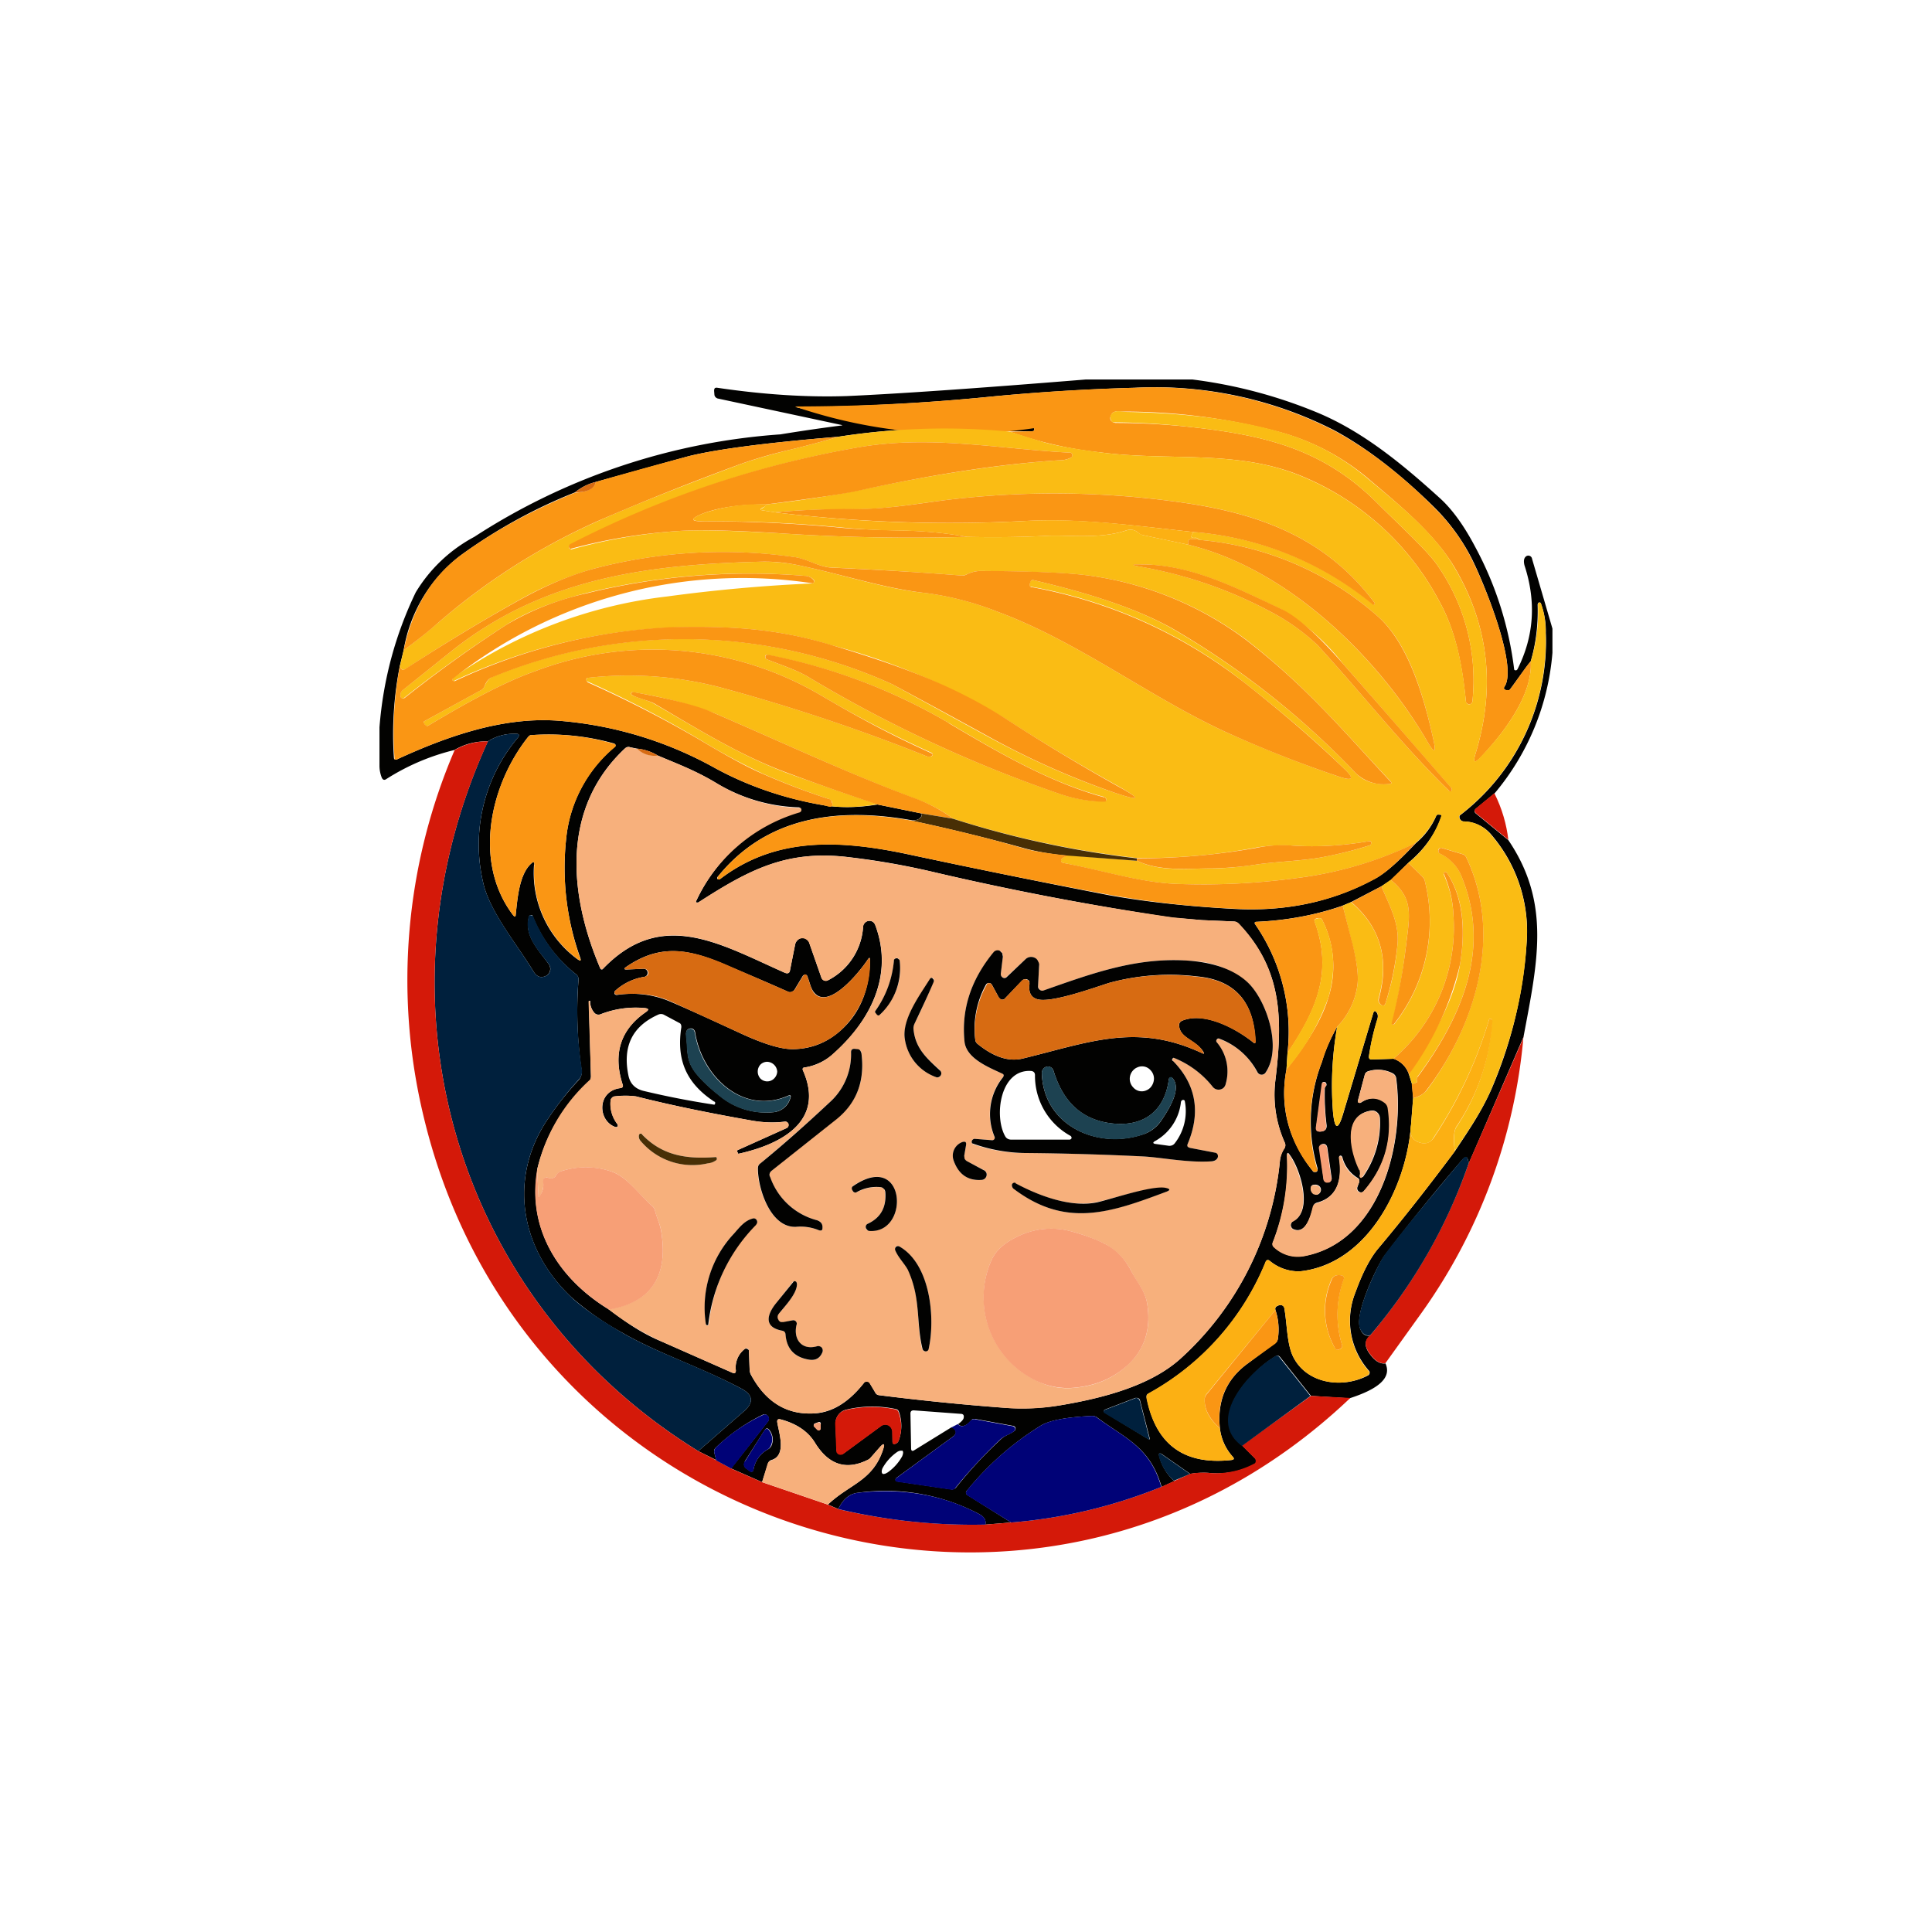 <svg xmlns="http://www.w3.org/2000/svg" width="24" height="24" fill="none" viewBox="0 0 24 24"><path fill="#020201" d="M13.491 4.714h1.32a6 6 0 0 1 1.543.407c.574.236 1.071.648 1.538 1.072q.226.207.433.6c.256.473.42.991.485 1.526a.025.025 0 0 0 .035.002l.007-.01c.206-.412.232-.84.086-1.287q-.019-.075.013-.107a.047.047 0 0 1 .081.026l.253.866v.3a3.1 3.1 0 0 1-.72 1.748l-.231.189q-.033.033 0 .06l.403.33c.531.784.364 1.508.188 2.447l-.681 1.573a.14.14 0 0 0-.022-.077q-.019-.012-.051.021-.504.585-.973 1.2c-.086.116-.381.724-.3.909q.039.101.129.081-.116.085-.013.227.095.134.197.12c.077.172-.073.313-.446.433l-.48-.03-.385-.484q-.027-.027-.052-.009c-.343.206-.857.789-.411 1.114l.154.155a.05.05 0 0 1 .013.043.05.05 0 0 1-.026.034 1 1 0 0 1-.57.103 1 1 0 0 0-.223.013l-.351-.245q-.046-.027-.034.022a.62.62 0 0 0 .188.313l-.158.072c-.146-.5-.45-.6-.798-.86a.1.1 0 0 0-.06-.022q-.476.021-.642.12c-.355.22-.67.498-.93.823a.04.04 0 0 0 .021.042l.54.339-.321.026q.018-.078-.073-.129a2.5 2.5 0 0 0-1.513-.266q-.155.02-.24.202l-.129-.056c.27-.257.557-.291.686-.686.021-.073.009-.085-.043-.025l-.12.137-.017.013q-.411.212-.669-.21c-.085-.137-.227-.236-.428-.288q-.045-.008-.039.035c.022.137.12.415-.073.471a.06.06 0 0 0-.042.047l-.073.227-.386-.17.459-.584a.056.056 0 0 0-.005-.071.1.1 0 0 0-.021-.014H9.48a2.3 2.3 0 0 0-.592.415.06.06 0 0 0-.013.065l.022.085-.223-.111.566-.493c.128-.111.115-.206-.03-.283-.489-.261-1.055-.446-1.479-.694a3.5 3.5 0 0 1-.634-.442c-.635-.6-.789-1.482-.287-2.22q.171-.256.381-.48a.15.15 0 0 0 .034-.12 5 5 0 0 1-.038-1.127.08.08 0 0 0-.026-.06 1.75 1.75 0 0 1-.549-.737.03.03 0 0 0-.037.009l-.005.013c-.06.24.124.41.248.587a.1.1 0 0 1-.03.141q-.1.052-.163-.056c-.205-.334-.505-.694-.608-1.041a2.06 2.06 0 0 1 .42-1.864c.017-.026.013-.043-.022-.043a.6.6 0 0 0-.355.094.77.77 0 0 0-.416.107q-.451.11-.844.36-.035.026-.056-.013a.4.4 0 0 1-.03-.15v-.48c.047-.6.201-1.157.45-1.675.176-.292.428-.53.728-.69a8 8 0 0 1 3.802-1.273q.384-.063.771-.112l-.008-.004-1.543-.33q-.032-.012-.039-.043l-.004-.051c0-.03.009-.043.039-.039.582.086 1.122.12 1.611.103.6-.026 1.594-.094 2.97-.206m-.943.643a8.8 8.8 0 0 0-2.138.069c-.935.077-1.56.163-1.882.248l-1.127.313a.64.64 0 0 0-.257.129c-.505.2-.983.464-1.423.784a1.86 1.86 0 0 0-.707 1.179l-.047.192c-.075.378-.1.765-.073 1.15l.008.012a.03.03 0 0 0 .03 0c.622-.287 1.32-.531 2.002-.48a4.75 4.75 0 0 1 1.946.587q.61.334 1.35.463c.214.034.432.03.672-.009l.549.112c0 .051-.039.085-.116.085-.947-.17-1.821-.042-2.421.703l-.004.006a.02.02 0 0 0 .004.02l.013.004h.013c.69-.531 1.482-.492 2.314-.317q1.267.27 2.528.515c.429.077.952.137 1.569.17q.944.047 1.714-.368c.137-.068.309-.223.523-.45a.9.9 0 0 0 .253-.338.03.03 0 0 1 .008-.012l.013-.005.043.004a.02.02 0 0 1 0 .021q-.11.323-.411.575l-.214.214-.12.077-.378.197-.102.043c-.343.12-.703.184-1.072.201-.021 0-.03.013-.013.035.32.465.462 1.03.399 1.59l-.013.21q-.13.681.326 1.26a.02.02 0 0 0 .021.013h.022a.03.03 0 0 0 .017-.022v-.026a2.04 2.04 0 0 1 .055-1.32c.043-.154.112-.3.189-.437a4.2 4.2 0 0 0-.051 1.072q.033.315.124.013l.373-1.248c.013-.038.025-.042.047-.008q.021.03.004.086a3 3 0 0 0-.103.454q-.002.039.035.039l.27-.01a.3.3 0 0 1 .192.194l.039.124.013.172-.026.334c-.056.771-.54 1.727-1.38 1.817a.56.56 0 0 1-.373-.129c-.025-.021-.043-.012-.055.018a3.27 3.27 0 0 1-1.449 1.628.06.06 0 0 0-.026.021.06.06 0 0 0 0 .035q.169.867 1.05.771.054-.005.017-.043a.64.64 0 0 1-.158-.351q-.052-.516.347-.806l.36-.27a.1.1 0 0 0 .013-.034.76.76 0 0 0-.03-.36c-.009-.03.008-.047.051-.06a.048.048 0 0 1 .043.009q.015.012.017.034c.035.193.03.445.112.604.171.334.617.39.925.227a.04.04 0 0 0 .022-.044.04.04 0 0 0-.009-.016.94.94 0 0 1-.167-.973q.13-.36.279-.54c.338-.402.655-.81.955-1.212.172-.258.335-.498.455-.772a5.5 5.5 0 0 0 .437-1.813 1.84 1.84 0 0 0-.429-1.337.46.46 0 0 0-.355-.176.056.056 0 0 1-.047-.073 2.72 2.72 0 0 0 1.07-2.27 1 1 0 0 0-.06-.36.02.02 0 0 0-.008-.014.02.02 0 0 0-.03.009l-.004.013q.012.372-.086.707c-.047.051-.248.343-.265.356a.06.06 0 0 1-.043 0q-.038-.013-.017-.043c.171-.258-.275-1.333-.412-1.599a2.5 2.5 0 0 0-.476-.643c-.42-.411-.831-.728-1.23-.943a4.9 4.9 0 0 0-2.477-.527q-.88.025-1.753.107-1.226.124-2.46.133c.583.137.99.15 1.706.142q.635-.006 1.256.12a.03.03 0 0 1 0 .03l-.017.008h-.283zM6.634 10.74a1.33 1.33 0 0 0 .544 1.179c.034.021.043.017.03-.022a3.3 3.3 0 0 1-.176-1.466 1.7 1.7 0 0 1 .613-1.16.03.03 0 0 0-.004-.027l-.013-.008a3 3 0 0 0-1.041-.103.1.1 0 0 0-.026.021c-.476.6-.686 1.556-.189 2.212q.034.044.035-.009c.021-.193.043-.501.197-.634q.033-.034.034.017zm.043 3.793c-.133.741.274 1.359.883 1.731.214.159.411.3.664.403l.874.386c.03.013.043 0 .043-.03a.29.29 0 0 1 .111-.266.03.03 0 0 1 .023-.003.03.03 0 0 1 .02.012c.009 0 .009.008.009.017l.008.227q.001.045.022.077c.176.322.428.48.746.472.24 0 .454-.129.651-.378a.04.04 0 0 1 .036-.02.04.04 0 0 1 .037.02l.068.116c.009.022.026.03.043.034q.771.097 1.535.155c.257.021.501.008.728-.03.536-.09 1.114-.244 1.483-.575a3.81 3.81 0 0 0 1.239-2.464.35.35 0 0 1 .055-.154q.021-.03.005-.069a1.46 1.46 0 0 1-.12-.745c.094-.763.102-1.393-.45-1.972a.1.1 0 0 0-.06-.03l-.399-.017-.364-.03a37 37 0 0 1-3-.574 9 9 0 0 0-1.007-.176c-.776-.098-1.243.146-1.886.561h-.022a.017.017 0 0 1 0-.025 2.06 2.06 0 0 1 1.295-1.11.034.034 0 0 0-.022-.047 2.1 2.1 0 0 1-1.024-.3c-.257-.155-.476-.236-.729-.343a.6.6 0 0 0-.257-.086l-.085-.017a.06.06 0 0 0-.065.013c-.793.741-.703 1.808-.308 2.734a.02.02 0 0 0 .013.013h.012l.009-.009c.729-.758 1.457-.304 2.263.052q.053.018.06-.034l.064-.322a.1.1 0 0 1 .03-.051.086.086 0 0 1 .146.038l.15.429a.06.06 0 0 0 .034.034.06.06 0 0 0 .043 0 .8.8 0 0 0 .441-.668q.001-.028.022-.048a.076.076 0 0 1 .106-.006q.015.014.022.032c.236.63-.068 1.2-.527 1.607a.7.7 0 0 1-.347.163c-.026 0-.034.017-.021.043.27.617-.257.908-.797 1.028q-.013.002-.013-.008l-.009-.017c0-.013 0-.017.013-.022l.6-.27a.043.043 0 0 0 .021-.052.04.04 0 0 0-.012-.02.04.04 0 0 0-.026-.01q-.195.027-.416-.012c-.484-.086-.96-.18-1.436-.3a1 1 0 0 0-.27 0 .05.05 0 0 0-.03.017.06.06 0 0 0-.017.034.42.42 0 0 0 .086.296.03.03 0 0 1 0 .026L7.662 14h-.017c-.223-.077-.231-.45.065-.484.025-.004.034-.021.025-.043-.124-.385-.025-.685.287-.9.043-.03.039-.043-.012-.051a1.2 1.2 0 0 0-.549.077.07.07 0 0 1-.077-.017.21.21 0 0 1-.052-.15h-.017v.008l.026.93a.1.1 0 0 1-.03.073c-.317.291-.54.67-.639 1.089zm1.337-2.4a.7.7 0 0 0-.373.176.03.03 0 0 0-.009.017v.017a.03.03 0 0 0 .013.013.03.03 0 0 0 .017.004c.228-.036.462-.006.673.086.3.128.592.265.892.403q.399.182.613.184.36 0 .63-.257.326-.31.338-.844.002-.06-.03-.01c-.094.142-.48.63-.664.408-.047-.056-.056-.137-.09-.214l-.009-.005-.013-.003-.012.003-.013.005-.103.171a.07.07 0 0 1-.039.034.06.06 0 0 1-.043 0c-.265-.12-.531-.23-.792-.342-.468-.202-.815-.245-1.218.03q-.057.039.013.034l.206-.009a.051.051 0 0 1 .009.099zm.857 1.551c-.343-.227-.471-.514-.407-.925 0-.022-.004-.043-.026-.052l-.193-.103a.08.08 0 0 0-.068 0c-.326.146-.446.399-.369.763.022.099.086.159.184.184q.438.105.883.172l.009-.013v-.017l-.009-.009zm-.347-.827c.026.202-.009.309.124.476.052.069.146.163.283.27a.9.9 0 0 0 .664.214.24.24 0 0 0 .223-.175c.013-.035 0-.043-.03-.03-.557.244-1.067-.24-1.153-.79a.06.06 0 0 0-.03-.042.06.06 0 0 0-.055.004q-.032.02-.026.073m1.131.455a.13.13 0 0 0-.124-.122.12.12 0 0 0-.086.036.13.13 0 0 0 0 .171.12.12 0 0 0 .172 0 .13.13 0 0 0 .038-.085m7.02 1.062-.008-.013-.008-.005-.009-.001-.008.003-.005.008v.017c.043.309-.047.497-.279.557a.06.06 0 0 0-.043.047c-.03.112-.094.356-.253.279a.056.056 0 0 1 0-.095c.258-.128.086-.66-.038-.822-.026-.039-.034-.035-.034.008a2.6 2.6 0 0 1-.176 1.072.05.05 0 0 0 .013.06.43.43 0 0 0 .385.111c.93-.18 1.243-1.384 1.132-2.207a.08.08 0 0 0-.043-.06.4.4 0 0 0-.304-.026.06.06 0 0 0-.043.043l-.086.322v.012a.03.03 0 0 0 .026.018l.013-.005c.098-.068.197-.073.295-.004a.1.1 0 0 1 .043.064c.056.399-.043.742-.3 1.037a.05.05 0 0 1-.03.018.05.05 0 0 1-.034-.01.05.05 0 0 1-.017-.06l.021-.06v-.025a.04.04 0 0 0-.013-.021.42.42 0 0 1-.197-.262m-.205-.878q.02-.026-.005-.052l-.013-.004a.03.03 0 0 0-.025.009v.012l-.077.545c0 .034.012.047.042.051q.102.001.086-.094a3 3 0 0 1-.021-.429c0-.013 0-.03.013-.043zm.428 1.08-.004.021a.02.02 0 0 0 .013.026h.013l.012-.004c.15-.213.224-.47.21-.729a.1.1 0 0 0-.068-.091.1.1 0 0 0-.039-.003c-.368.056-.253.523-.141.737.004.013.008.03.004.043m-.411-.326-.006-.017-.011-.013a.04.04 0 0 0-.035-.009h-.004a.044.044 0 0 0-.038.034v.018l.05.386.018.03a.04.04 0 0 0 .034.008h.009a.04.04 0 0 0 .03-.021.04.04 0 0 0 .008-.034l-.055-.386zm-.163.583a.055.055 0 0 0 .073-.017.06.06 0 0 0 0-.073q-.027-.032-.073-.026-.039.002-.039.043-.001.05.043.069zm-2.602 2.713.549.334.004.001h.005l.003-.005v-.005l-.12-.47a.04.04 0 0 0-.014-.026.04.04 0 0 0-.028-.01h-.017l-.382.147-.008.008a.02.02 0 0 0 0 .017zm-2.635.236v.128c0 .021.013.03.03.026a.06.06 0 0 0 .047-.043.52.52 0 0 0 .004-.352.05.05 0 0 0-.043-.038 1.4 1.4 0 0 0-.617.009.17.17 0 0 0-.094.064.17.17 0 0 0-.034.107l.012.321c0 .013 0 .022.009.035a.1.1 0 0 0 .022.02q.015.006.03.005a.04.04 0 0 0 .03-.012l.467-.343a.09.09 0 0 1 .1.002q.015.012.024.028a.1.1 0 0 1 .013.043m.733-.052a.07.07 0 0 1 .051.043c.009.026 0 .043-.021.064l-.716.523a.03.03 0 0 0-.009.026.026.026 0 0 0 .021.017l.678.099a.07.07 0 0 0 .051-.022q.257-.322.557-.6c.052-.051.112-.06.172-.107a.03.03 0 0 0 .01-.016.034.034 0 0 0-.028-.044l-.47-.086h-.03a.06.06 0 0 0-.026.022c-.06.068-.112.085-.159.043.034-.026.06-.048.069-.073.008-.035 0-.056-.039-.056l-.579-.043q-.044-.001-.042.043l.008.428c0 .03.013.043.043.022zm-1.698-.047a.02.02 0 0 0-.012.026l.004.008.043.043.008.004h.017l.009-.008.004-.017V17.7c.005-.03-.008-.043-.038-.03zm-.625.086-.24.377q-.033.063.017.098l.043.03a.03.03 0 0 0 .03.005.03.03 0 0 0 .013-.022.35.35 0 0 1 .18-.253.1.1 0 0 0 .042-.043.19.19 0 0 0-.021-.192c-.026-.035-.043-.03-.064 0m1.461.535q.013.01.026.005c.013 0 .026-.009.043-.018a.6.6 0 0 0 .18-.2q.021-.051.004-.07h-.026a.1.1 0 0 0-.043.018.6.6 0 0 0-.18.201c-.012.03-.012.056 0 .064z"/><path fill="#FA9614" d="M19.015 8.216c.03.424-.355.913-.63 1.2-.068.068-.085.056-.06-.039q.386-1.24-.257-2.331c-.257-.429-.694-.78-1.088-1.115a2.9 2.9 0 0 0-1.068-.56 7.5 7.5 0 0 0-2.005-.258q-.083-.014-.107.051a.06.06 0 0 0 0 .06l.025.022.03.008q.477 0 .947.052c.93.103 1.646.278 2.315.951.257.257.6.57.728.75.352.496.51 1.102.446 1.706a.04.04 0 0 1-.013.026.043.043 0 0 1-.06-.006.04.04 0 0 1-.008-.02c-.043-.429-.12-.866-.33-1.243a3.4 3.4 0 0 0-1.68-1.543c-.815-.351-1.68-.193-2.533-.308a4.8 4.8 0 0 1-1.123-.257l.283-.005.017-.008a.03.03 0 0 0 0-.03 6.3 6.3 0 0 1-2.962-.266v-.004q1.234-.001 2.46-.125a25 25 0 0 1 1.753-.107 4.93 4.93 0 0 1 2.477.532c.399.214.815.527 1.23.942q.303.298.472.64c.141.265.587 1.34.416 1.598q-.02.03.017.043h.043c.017-.01.214-.305.265-.356"/><path fill="#FABC14" d="M19.015 8.216c.072-.233.102-.477.09-.72l.013-.009h.017l.009.013a1 1 0 0 1 .056.36 2.72 2.72 0 0 1-1.072 2.272.06.06 0 0 0 .022.06.05.05 0 0 0 .03.012c.137 0 .257.06.351.176.315.371.47.852.433 1.337q-.051.895-.437 1.809c-.12.278-.283.514-.455.771-.017-.15-.012-.253.022-.3.264-.396.416-.857.441-1.333a.03.03 0 0 0-.017-.008h-.017a5.5 5.5 0 0 1-.694 1.478.13.13 0 0 1-.15.065q-.168-.038-.129-.223l.026-.335a.3.3 0 0 0 .167-.094c.6-.801.956-1.928.493-2.897a.07.07 0 0 0-.043-.039l-.257-.077h-.03l-.01.01-.007.012v.026l.017.02a.52.52 0 0 1 .278.3c.365.905-.017 1.75-.557 2.478l-.004.017a.04.04 0 0 0 0 .026c.009.013 0 .021-.009.026l-.051.021-.039-.129c.258-.398.558-.887.635-1.362.064-.39.055-.815-.163-1.136a.02.02 0 0 0-.013-.009h-.017a.02.02 0 0 0-.009.013v.017q.109.244.12.502a2.15 2.15 0 0 1-.745 1.787l-.27.008q-.04 0-.035-.038c.022-.159.056-.309.103-.459a.1.1 0 0 0 0-.081q-.039-.047-.051.008l-.373 1.243q-.091.308-.124-.008a4.2 4.2 0 0 1 .051-1.072.92.92 0 0 0 .253-.531q.019-.167-.064-.489l-.12-.484.102-.043q.548.463.343 1.196a.07.07 0 0 0 .035.081q.038.019.051-.021.117-.361.15-.741c.021-.262-.103-.476-.201-.712l.115-.081c.292.235.236.445.189.831a8 8 0 0 1-.172.96l.005.009.011.001.01-.006a2.06 2.06 0 0 0 .382-1.778.1.1 0 0 0-.035-.06l-.171-.167c.192-.151.335-.356.411-.587l-.005-.008-.008-.005h-.03l-.013.005a.03.03 0 0 0-.008.012 1 1 0 0 1-.257.338 4.7 4.7 0 0 1-1.47.433 8.7 8.7 0 0 1-1.5.073c-.454-.017-.939-.171-1.41-.261a.03.03 0 0 1-.013-.052.14.14 0 0 1 .077-.043l.857.069c.292.141.635.094.943.094q.226 0 .562-.051c.265-.035.557-.043.788-.086.202-.039.403-.086.6-.15.009 0 .013-.013.017-.026q0-.032-.025-.025c-.318.055-.639.077-.956.055q-.244-.012-.454.026-.73.136-1.475.129a12 12 0 0 1-2.284-.489 1.8 1.8 0 0 0-.45-.24c-.857-.321-1.689-.716-2.529-1.076a5.4 5.4 0 0 0-1.011-.257.022.022 0 0 0-.009.03l.009.009c.094.043.206.064.283.111.54.313 1.063.639 1.646.857.364.129.737.262 1.122.386q-.358.064-.672.013l.072.017.03-.004a.04.04 0 0 0 .009-.03.07.07 0 0 0-.013-.039.1.1 0 0 0-.03-.021 9 9 0 0 1-.818-.313 8 8 0 0 1-.772-.416q-.69-.41-1.423-.737a.034.034 0 0 1 .009-.039 4.5 4.5 0 0 1 1.68.125q1.282.346 2.516.84.05.023.081.008.032-.017 0-.043a14 14 0 0 1-1.354-.702 4.12 4.12 0 0 0-3.575-.309c-.334.116-.771.343-1.32.673q-.016.012-.034 0l-.017-.021q-.02-.02.004-.035l.703-.386a.1.1 0 0 0 .039-.042q.04-.096.098-.12a6.25 6.25 0 0 1 4.967.09l1.175.643q.81.442 1.594.707c.321.107.33.081.034-.086a26 26 0 0 1-1.397-.836 8.3 8.3 0 0 0-2.177-.917c-.686-.21-1.286-.236-1.976-.214a7.1 7.1 0 0 0-2.7.664.02.02 0 0 1-.013-.013.03.03 0 0 1 .009-.03A5.8 5.8 0 0 1 8.284 7.41a20 20 0 0 1 1.817-.163l.009-.013a.03.03 0 0 0 0-.03.16.16 0 0 0-.116-.051 8.5 8.5 0 0 0-2.709.214q-.622.156-.994.394-.661.425-1.277.913a.03.03 0 0 1-.039-.021c-.004-.034 0-.06.03-.082l.643-.514c1.123-.878 2.4-1.046 3.827-1.08q.212 0 .416.039c.566.115 1.093.3 1.616.351.307.042.608.12.895.236 1.003.373 1.886 1.063 2.846 1.5.45.201.913.386 1.384.544q.265.09.06-.103c-.351-.343-.758-.69-1.225-1.058a5.96 5.96 0 0 0-2.67-1.2.03.03 0 0 1-.005-.03v-.017c.009-.026.026-.039.056-.03.733.171 1.307.368 1.714.6a10.3 10.3 0 0 1 2.285 1.8q.154.153.415.128.04-.001.009-.034c-.583-.621-1.037-1.17-1.791-1.757a4.2 4.2 0 0 0-1.903-.789q-.349-.057-1.41-.064a.4.4 0 0 0-.159.043.15.15 0 0 1-.068.013 51 51 0 0 0-1.616-.099c-.154-.008-.3-.107-.446-.128a6.3 6.3 0 0 0-2.511.145 4.3 4.3 0 0 0-.9.377q-.728.406-1.423.862c-.017.013-.034.013-.043.013a.06.06 0 0 1-.034-.043l.047-.197c.15-.112.287-.219.42-.335.6-.52 1.272-.95 1.997-1.272q.603-.27 1.714-.686c.18-.069.39-.129.626-.189q.322-.076.643-.171a8.5 8.5 0 0 1 2.13-.064l.386.12c.128.042.377.09.737.137.853.115 1.714-.043 2.528.308.723.304 1.318.85 1.685 1.543.21.377.291.814.33 1.243l.012.026a.043.043 0 0 0 .056 0 .04.04 0 0 0 .013-.026 2.5 2.5 0 0 0-.446-1.706c-.128-.18-.471-.493-.728-.75-.669-.673-1.385-.848-2.315-.951a9 9 0 0 0-.977-.06.06.06 0 0 1-.03-.052v-.03c.022-.042.056-.06.112-.055l.081.008c.759.013 1.397.099 1.929.253q.586.167 1.063.566c.394.33.835.677 1.088 1.114q.643 1.086.257 2.327c-.025.095-.008.107.06.034.275-.282.66-.77.63-1.2zm-7.003-1.547q.495.012 1.003-.013c.236-.013.643.043.969-.064q.09-.032.154.025a.2.2 0 0 0 .06.03l.566.12c1.234.3 2.357 1.397 2.974 2.456q.122.206.069-.03c-.112-.51-.3-1.2-.699-1.543a3.83 3.83 0 0 0-2.207-.943q-.02-.032-.064-.026-.039.001-.039-.017c0-.012.013-.03.03-.055a4 4 0 0 1 2.233.9h.013a.02.02 0 0 0 0-.022c-.6-.801-1.419-1.106-2.379-1.243a11.2 11.2 0 0 0-2.931-.034c-.403.051-.776.12-1.196.116-.313 0-.626.008-.943.038l-.154-.025c-.03-.005-.034-.013 0-.026q.04-.024.047-.047a14 14 0 0 0 1.136-.172c.943-.201 1.778-.33 2.511-.377q.076.002.142-.034l.013-.017a.034.034 0 0 0-.013-.039.03.03 0 0 0-.017-.004c-.9-.047-1.736-.223-2.636-.064-1.251.222-2.46.634-3.587 1.221v.021q.002.016.017.018c.008.004.013.008.021.004q.649-.181 1.329-.227c.244-.017.686-.005 1.337.034.741.047 1.491.06 2.241.039m6 3.103a331 331 0 0 0-1.328-1.526 2.8 2.8 0 0 0-.759-.673c-.565-.27-1.127-.557-1.748-.562q-.193 0 0 .03a5.4 5.4 0 0 1 1.607.558q.32.166.583.415c.553.6 1.05 1.243 1.633 1.809a.02.02 0 0 0 .034-.009q.005-.017-.009-.03zm-4.294.128c-.681-.18-1.32-.557-1.928-.917a7 7 0 0 0-2.272-.849.03.03 0 0 0-.008.043l.017.013c.175.073.368.129.535.232a16.3 16.3 0 0 0 3.116 1.444q.27.088.553.09l.008-.01a.03.03 0 0 0-.004-.033.03.03 0 0 0-.017-.009z"/><path fill="#FA9614" d="M10.414 5.426q-.322.095-.643.171-.354.085-.63.189-.867.319-1.714.686a8 8 0 0 0-1.993 1.272c-.129.116-.27.223-.42.335q.16-.773.707-1.179.615-.45 1.423-.78.231-.011.257-.133.528-.153 1.127-.313c.322-.085.947-.171 1.886-.248"/><path fill="#FA9614" d="M9.518 6.266q-.47-.001-.771.107-.278.11.017.103.834 0 1.654.077.258.026.797.038c.266.005.536.03.797.078-.75.021-1.5.008-2.241-.039-.647-.043-1.093-.051-1.337-.034a6.8 6.8 0 0 0-1.35.223.034.034 0 0 1 0-.06 12.5 12.5 0 0 1 3.566-1.2c.904-.159 1.74.017 2.64.064a.03.03 0 0 1 .03.021.04.04 0 0 1 0 .022.03.03 0 0 1-.013.017.3.3 0 0 1-.142.034q-1.1.069-2.515.382-.27.057-1.132.167"/><path fill="#D76B12" d="M7.401 5.987q-.026.129-.257.129a.64.64 0 0 1 .257-.129"/><path fill="#FA9614" d="M14.828 6.609c-.69-.073-1.371-.172-2.083-.138a18 18 0 0 1-3.12-.107q.475-.043.943-.042c.42.008.793-.06 1.196-.112a11.2 11.2 0 0 1 2.927.034c.964.138 1.783.442 2.383 1.243a.02.02 0 0 1 0 .022.02.02 0 0 1-.022 0 4 4 0 0 0-2.228-.9z"/><path fill="#FCB013" d="M9.518 6.266c0 .017-.021.03-.051.043-.03.017-.026.025 0 .03l.158.025q1.564.192 3.12.107c.707-.038 1.393.065 2.083.138a.2.2 0 0 0-.03.055q0 .019.039.018c.03 0 .051.004.064.025q-.175-.04-.137.06l-.566-.12a.13.13 0 0 1-.06-.03q-.064-.057-.154-.026c-.326.108-.729.052-.969.065-.343.017-.673.021-1.003.013a5 5 0 0 0-.797-.077 9 9 0 0 1-.797-.043 17 17 0 0 0-1.654-.073c-.197 0-.202-.03-.017-.103.248-.082.51-.118.771-.107"/><path fill="#FA9614" d="M14.764 6.767q-.038-.1.137-.06a3.84 3.84 0 0 1 2.207.943c.394.343.587 1.033.699 1.543q.053.237-.069.03c-.613-1.059-1.74-2.156-2.974-2.456m-4.534 3.236a4.3 4.3 0 0 1-1.35-.463 4.74 4.74 0 0 0-1.946-.587c-.686-.051-1.38.193-2.002.48a.03.03 0 0 1-.03 0 4.4 4.4 0 0 1 .065-1.157.07.07 0 0 0 .03.043c.013 0 .03 0 .043-.013.471-.304.942-.592 1.431-.862q.476-.262.896-.377a6.3 6.3 0 0 1 2.511-.146c.15.022.292.12.446.13.54.025 1.076.055 1.616.098.025 0 .047 0 .068-.013a.4.4 0 0 1 .159-.043c.707 0 1.178.026 1.41.064a4.2 4.2 0 0 1 1.903.793c.754.583 1.208 1.132 1.791 1.757q.03.025-.009.03a.5.5 0 0 1-.415-.128 10.3 10.3 0 0 0-2.28-1.8c-.412-.232-.986-.429-1.719-.6-.03-.009-.043 0-.051.03l-.005.017v.013q0 .008.004.014l.01.011h.012q1.466.271 2.649 1.192.7.552 1.225 1.058.206.193-.06.103-.706-.237-1.384-.544c-.96-.437-1.843-1.127-2.846-1.5a3.8 3.8 0 0 0-.9-.236c-.518-.056-1.045-.236-1.611-.351a2 2 0 0 0-.416-.039c-1.427.034-2.7.202-3.827 1.08l-.643.515q-.037.03-.03.08a.03.03 0 0 0 .022.022.03.03 0 0 0 .03-.004 16 16 0 0 1 1.264-.909c.308-.183.644-.314.994-.39a8.5 8.5 0 0 1 2.709-.218c.047 0 .086.021.111.051a.03.03 0 0 1 .005.03l-.009.013a5.8 5.8 0 0 0-4.479 1.187v.013c0 .009.009.009.013.013h.017a7.1 7.1 0 0 1 2.683-.669c.69-.017 1.29.01 1.972.215.801.244 1.487.476 2.185.921q.684.443 1.393.84.449.244-.034.082a10 10 0 0 1-1.594-.712q-.585-.322-1.175-.638a6.25 6.25 0 0 0-4.967-.086q-.063.019-.098.116a.1.1 0 0 1-.039.043l-.703.385q-.026.015 0 .034c0 .01.009.013.013.018q.018.017.034.004c.549-.33.986-.557 1.32-.673a4.12 4.12 0 0 1 3.575.309c.548.321.883.493 1.35.707q.037.02 0 .038-.026.016-.077-.008a23 23 0 0 0-2.516-.84 4.5 4.5 0 0 0-1.684-.124.034.034 0 0 0 0 .042l.012.013q.72.321 1.402.72.515.308.771.416.393.173.823.313c.013 0 .022.013.03.021l.013.039c0 .013 0 .021-.009.03a.03.03 0 0 1-.03.004z"/><path fill="#FA9614" d="M18.025 9.784q.014.013.009.03l-.003.008a.02.02 0 0 1-.014.01h-.009L18 9.822c-.583-.565-1.08-1.208-1.633-1.808a2.6 2.6 0 0 0-.583-.415 5.4 5.4 0 0 0-1.612-.558c-.128-.02-.128-.034.005-.03.621 0 1.183.292 1.748.558q.29.142.759.677.674.767 1.341 1.538m-6.24-.801c.609.36 1.252.737 1.929.921.013 0 .017.005.021.013a.03.03 0 0 1-.004.043 1.8 1.8 0 0 1-.557-.094 16.4 16.4 0 0 1-3.112-1.444c-.167-.103-.36-.16-.535-.232a.03.03 0 0 1-.017-.017.03.03 0 0 1 .012-.039h.022a7.1 7.1 0 0 1 2.246.849zm.056 1.187-.39-.064-.549-.112A31 31 0 0 1 9.78 9.6c-.583-.214-1.106-.54-1.646-.857-.077-.043-.189-.06-.279-.107a.021.021 0 0 1 0-.039h.013c.472.086.81.172.994.257.84.36 1.672.755 2.529 1.072.167.064.313.146.45.244"/><path fill="#00203D" d="M8.674 18.026C5.66 16.166 4.572 12.472 6.06 9.21a.6.6 0 0 1 .355-.094q.053.002.022.043a2.06 2.06 0 0 0-.42 1.864c.103.343.403.707.608 1.041q.063.108.163.056a.1.1 0 0 0 .047-.064.1.1 0 0 0 0-.04.1.1 0 0 0-.017-.037c-.128-.176-.308-.343-.253-.587l.009-.018a.03.03 0 0 1 .034 0q.012 0 .017.013.175.43.536.72.026.021.026.06-.046.563.043 1.127a.15.15 0 0 1-.043.12q-.207.226-.377.48c-.502.738-.348 1.616.287 2.22q.21.196.634.442c.424.248.986.428 1.479.694.145.077.158.172.03.283z"/><path fill="#FA9614" d="M6.604 10.723c-.154.128-.176.441-.197.634q-.001.053-.035.009c-.497-.656-.287-1.616.189-2.212a.1.1 0 0 1 .026-.021c.355-.027.712.01 1.054.111a.026.026 0 0 1 0 .035 1.7 1.7 0 0 0-.609 1.152q-.077.746.172 1.466c.017.039.008.043-.022.022a1.33 1.33 0 0 1-.544-1.179q-.001-.05-.034-.017"/><path fill="#D41909" d="M6.06 9.214c-1.488 3.258-.399 6.952 2.614 8.812l.227.116.184.102.382.168.814.278.129.056q.899.212 1.83.193l.321-.026a6.3 6.3 0 0 0 1.864-.442l.159-.072.197-.09q.102-.02.223-.013c.203.02.408-.022.587-.12a.05.05 0 0 0-.004-.06l-.159-.159.857-.617.489.026c-3.917 3.728-10.264 1.736-11.512-3.497a7.24 7.24 0 0 1 .386-4.552.8.8 0 0 1 .416-.107z"/><path fill="#F7B07C" d="M7.92 9.3a.3.3 0 0 0 .252.086c.253.107.472.188.729.343.314.191.673.298 1.041.308.009 0 .009.009.013.017a.034.034 0 0 1-.025.039 2.06 2.06 0 0 0-1.286 1.106l.008.012a.02.02 0 0 0 .011.004l.01-.004c.644-.415 1.11-.66 1.887-.56q.506.061 1.007.175 1.49.352 3 .57l.364.034.399.017c.025 0 .042.009.06.026.552.583.544 1.213.45 1.971-.027.257.014.515.12.75.012.026.008.047 0 .069a.35.35 0 0 0-.06.154 3.81 3.81 0 0 1-1.239 2.464c-.369.33-.947.485-1.483.575a2.7 2.7 0 0 1-.728.03 30 30 0 0 1-1.53-.155.06.06 0 0 1-.048-.034l-.068-.111a.042.042 0 0 0-.039-.021.04.04 0 0 0-.034.016c-.197.25-.411.373-.651.378q-.482.012-.746-.472a.2.2 0 0 1-.022-.077l-.008-.227-.004-.017a.035.035 0 0 0-.034-.017l-.014.008a.29.29 0 0 0-.111.266q.001.05-.043.03l-.874-.386a3.2 3.2 0 0 1-.664-.403q.798-.129.651-.985c-.017-.086-.051-.146-.073-.236a.1.1 0 0 0-.034-.06c-.172-.146-.309-.36-.506-.429-.2-.067-.415-.07-.617-.008a.13.13 0 0 0-.077.06q-.032.052-.107.021a.04.04 0 0 0-.043.026c-.004.004-.009.008-.004.017a.3.3 0 0 1-.043.189q-.018.018-.017 0l-.018-.326c.099-.434.33-.826.66-1.123a.1.1 0 0 0 .009-.039l-.03-.93.004-.008h.013c0 .06.022.111.056.15a.065.065 0 0 0 .077.017 1.2 1.2 0 0 1 .549-.077q.076.006.012.051c-.312.215-.411.515-.287.9.009.022 0 .039-.025.043-.3.035-.288.407-.065.485a.022.022 0 0 0 .026-.009.03.03 0 0 0 0-.026.4.4 0 0 1-.086-.3c0-.008.005-.021.017-.03a.05.05 0 0 1 .03-.017c.125-.013.215-.008.27 0 .472.12.952.214 1.436.3q.22.039.416.013.015 0 .026.008a.04.04 0 0 1 .017.022.043.043 0 0 1-.026.051l-.6.27c-.013 0-.013.009-.013.022l.009.017q0 .014.013.008c.54-.12 1.067-.41.797-1.028-.013-.026-.005-.043.021-.043a.64.64 0 0 0 .343-.163c.463-.407.771-.977.531-1.607a.1.1 0 0 0-.034-.043.08.08 0 0 0-.094.017.1.1 0 0 0-.022.043.81.81 0 0 1-.441.673.056.056 0 0 1-.077-.034l-.15-.429a.1.1 0 0 0-.039-.047.086.086 0 0 0-.107.009.1.1 0 0 0-.03.051l-.064.322q-.007.052-.06.034c-.806-.356-1.53-.815-2.263-.052l-.008.006h-.01l-.01-.003-.006-.007c-.395-.926-.485-1.993.308-2.734.017-.013.039-.022.06-.013l.095.021zm6.672 3.844c.189.078.343.197.472.356a.1.1 0 0 0 .09.034c.017 0 .034-.013.047-.021a.1.1 0 0 0 .026-.047.57.57 0 0 0-.112-.519.026.026 0 0 1 0-.034l.013-.009h.017c.21.082.369.215.472.416a.06.06 0 0 0 .055.03.06.06 0 0 0 .052-.026c.206-.312.008-.9-.223-1.118a1.16 1.16 0 0 0-.72-.27c-.656-.052-1.209.154-1.817.368a.047.047 0 0 1-.06-.026.1.1 0 0 1-.009-.025l.013-.257a.11.11 0 0 0-.056-.099q-.028-.013-.058-.009a.1.1 0 0 0-.053.026l-.24.223a.04.04 0 0 1-.047.003.04.04 0 0 1-.022-.041l.026-.215q.002-.024-.008-.043a.06.06 0 0 0-.052-.033.07.07 0 0 0-.056.025q-.423.506-.36 1.11c.026.214.305.317.468.394q.032.016.008.043a.73.73 0 0 0-.1.754.03.03 0 0 1-.009.024l-.01.006h-.014l-.214-.017c-.013 0-.021 0-.026.009a.034.034 0 0 0 .009.06c.206.068.403.107.63.107q.744.005 1.483.043c.231.013.557.081.848.06a.07.07 0 0 0 .065-.034.05.05 0 0 0-.009-.065.04.04 0 0 0-.017-.008l-.313-.06c-.03-.005-.043-.022-.026-.052.163-.39.103-.737-.184-1.028a.02.02 0 0 1 0-.03l.009-.009h.012zm-3.664-.535c.18-.189.283-.408.249-.669q-.002-.016-.013-.026a.03.03 0 0 0-.026-.012.04.04 0 0 0-.026.012.04.04 0 0 0-.008.026 1.23 1.23 0 0 1-.227.613.02.02 0 0 0 0 .03l.034.03q.01 0 .017-.004m.75.685c-.163-.145-.308-.27-.33-.514 0-.021 0-.043.013-.064a9 9 0 0 0 .242-.536.04.04 0 0 0-.006-.021c-.017-.018-.035-.018-.043.004-.129.206-.352.506-.313.75a.59.59 0 0 0 .403.472.04.04 0 0 0 .033-.012l.01-.014a.05.05 0 0 0-.009-.06zm-2.1 1.252.814-.652c.253-.197.356-.471.309-.814-.004-.026-.021-.043-.051-.043l-.035-.008q-.044-.002-.043.043a.8.8 0 0 1-.265.62q-.42.392-.866.764a.07.07 0 0 0-.03.06c0 .248.159.737.471.724a.64.64 0 0 1 .292.043q.044.012.043-.026c0-.051-.017-.085-.065-.098a.85.85 0 0 1-.587-.54c-.013-.03-.004-.052.017-.073zm-.694-.172c-.356.026-.656-.017-.909-.283a.02.02 0 0 0-.025-.008.03.03 0 0 0-.013.021.07.07 0 0 0 .021.069.84.84 0 0 0 .832.278q.075-.01.107-.042a.02.02 0 0 0 .008-.018.02.02 0 0 0-.008-.017zm3.094-.017L12 14.23c.008-.043-.009-.052-.043-.043a.18.18 0 0 0-.112.227c.06.171.176.257.352.244a.05.05 0 0 0 .038-.017.07.07 0 0 0 .023-.057.07.07 0 0 0-.036-.05l-.214-.111a.06.06 0 0 1-.03-.065m-.986.446q.035.282-.214.398a.04.04 0 0 0-.017.018.043.043 0 0 0 .034.068c.515.047.463-1.007-.197-.557q-.025.02-.013.051l.009.013c.004.009.013.018.021.018h.022a.54.54 0 0 1 .3-.065c.017 0 .03.009.043.017l.017.043zm2.636.128c-.326.073-.728-.077-1.011-.23a.034.034 0 0 0-.043.008l-.004.017a.04.04 0 0 0 .017.034c.647.502 1.204.3 1.898.043.056-.017.056-.034-.004-.043-.167-.034-.664.133-.857.172zm-4.821 1.513c.05-.476.261-.92.6-1.26a.04.04 0 0 0-.009-.03.04.04 0 0 0-.021-.017.04.04 0 0 0-.026 0c-.099.026-.163.107-.231.184a1.34 1.34 0 0 0-.348 1.14.02.02 0 0 0 .026 0zm5.22.493q.29-.282.227-.72c-.022-.18-.129-.278-.206-.437a.8.8 0 0 0-.326-.33 2.2 2.2 0 0 0-.415-.154.94.94 0 0 0-.673.068q-.244.115-.322.3a1.145 1.145 0 0 0 .558 1.483.83.83 0 0 0 .492.09c.266-.025.489-.128.665-.3m-2.743-1.157c.158.356.094.643.171.977l.017.022a.043.043 0 0 0 .065-.026c.085-.386.017-1.054-.365-1.269a.034.034 0 0 0-.042 0 .04.04 0 0 0-.009.043c.039.099.129.18.159.253zm-1.612.544c.069-.09.232-.257.228-.377a.03.03 0 0 0-.022-.03.03.03 0 0 0-.02 0 .03.03 0 0 0-.014.013l-.202.257c-.115.142-.158.3.073.343.026 0 .043.021.043.043q.02.274.292.317c.085.013.137-.017.167-.094a.06.06 0 0 0-.009-.056.06.06 0 0 0-.056-.017c-.192.056-.3-.086-.257-.27a.04.04 0 0 0-.013-.043.04.04 0 0 0-.038-.009l-.112.026a.06.06 0 0 1-.064-.03.06.06 0 0 1 0-.073z"/><path fill="#D76B12" d="M7.92 9.3a.6.6 0 0 1 .252.086.3.3 0 0 1-.257-.086z"/><path fill="#D41909" d="M18.565 9.857c.095.189.15.386.172.575l-.403-.33q-.033-.034 0-.06l.231-.19z"/><path fill="#482F05" d="m11.451 10.106.386.064c.745.239 1.511.404 2.288.493-.004 0-.004.013 0 .03l-.857-.064a3 3 0 0 1-.523-.086 24 24 0 0 0-1.414-.347q.128-.013.12-.09"/><path fill="#FA9614" d="M11.335 10.196c.476.103.943.214 1.41.351q.169.044.523.082a.15.15 0 0 0-.077.038l-.009.014v.016a.03.03 0 0 0 .022.022c.471.085.956.244 1.414.261a8.7 8.7 0 0 0 1.496-.073 4.7 4.7 0 0 0 1.474-.437c-.214.231-.386.386-.518.454q-.773.417-1.719.365a12 12 0 0 1-1.564-.172q-1.268-.238-2.529-.51c-.836-.171-1.628-.214-2.318.317h-.026v-.03c.6-.745 1.474-.87 2.421-.698"/><path fill="#FA9614" d="M14.125 10.693c-.004-.017-.004-.03 0-.03q.744 0 1.475-.129c.141-.03.291-.043.454-.03.317.022.638 0 .956-.055.017 0 .025.004.025.025a.03.03 0 0 1-.017.026 5 5 0 0 1-.6.15c-.236.043-.523.051-.788.086a4 4 0 0 1-.566.051c-.304 0-.647.043-.939-.094m3.429 2.949-.017-.172.055-.021q.021-.007.009-.026a.04.04 0 0 1 0-.026c0-.008 0-.013.009-.017.535-.729.917-1.573.552-2.477a.53.53 0 0 0-.278-.3.04.04 0 0 1 0-.064.03.03 0 0 1 .026-.005l.257.077a.07.07 0 0 1 .047.04c.463.968.111 2.1-.497 2.896q-.046.063-.163.095"/><path fill="#FA9614" d="m17.494 10.719.171.167c.017.017.03.034.035.06a2.06 2.06 0 0 1-.39 1.783h-.013l-.009-.009v-.013c.077-.308.137-.626.176-.943.047-.39.103-.6-.189-.835z"/><path fill="#FA9614" d="M17.502 13.346a.3.3 0 0 0-.192-.193 2.15 2.15 0 0 0 .745-1.787 1.4 1.4 0 0 0-.12-.514c0-.01 0-.013.009-.018h.017l.013.009c.214.321.227.746.163 1.136a3.8 3.8 0 0 1-.635 1.367m-.342-2.336c.098.236.222.45.201.712q-.036.378-.15.74-.014.041-.051.022a.1.1 0 0 1-.018-.017.07.07 0 0 1-.012-.064q.198-.733-.343-1.196zm-.48.24.124.484q.078.322.06.489a.92.92 0 0 1-.253.531 2.2 2.2 0 0 0-.189.438c-.17.429-.19.903-.055 1.345 0 .009-.009.013-.017.017a.035.035 0 0 1-.043-.009 1.5 1.5 0 0 1-.326-1.26q.412-.513.523-.9a1.27 1.27 0 0 0-.082-.963c-.008-.018-.034-.022-.068-.013-.026.008-.03.025-.022.042.232.635.009 1.115-.338 1.63a2.34 2.34 0 0 0-.399-1.595c-.017-.022-.008-.035.017-.035a3.8 3.8 0 0 0 1.072-.2z"/><path fill="#FABC14" d="m15.981 13.286.013-.21c.343-.514.57-.99.338-1.62-.008-.022 0-.039.022-.043.034-.013.06-.009.068.008.155.3.18.618.082.965-.116.33-.293.636-.523.9"/><path fill="#D76B12" d="m8.014 12.133.03-.017a.05.05 0 0 0-.009-.069.05.05 0 0 0-.034-.013l-.206.009c-.043 0-.051-.009-.013-.034.408-.275.75-.232 1.218-.035l.788.343q.027.014.047 0a.07.07 0 0 0 .039-.026l.103-.17.013-.014a.03.03 0 0 1 .025 0l.009.013c.034.073.043.154.086.214.188.219.574-.27.668-.411.022-.03.03-.03.03.008a1.15 1.15 0 0 1-.338.845.89.89 0 0 1-.63.257c-.142 0-.348-.064-.613-.184l-.892-.408c-.235-.102-.428-.107-.673-.085q-.008 0-.014-.003a.03.03 0 0 1-.011-.01.03.03 0 0 1 .004-.034.7.7 0 0 1 .373-.176"/><path fill="#020201" d="M14.571 13.179c.287.291.347.638.184 1.028-.013.03-.004.043.026.052l.313.06a.04.04 0 0 1 .034.03.05.05 0 0 1-.008.043q-.02.029-.065.034c-.295.021-.617-.047-.848-.06a36 36 0 0 0-1.483-.043 2 2 0 0 1-.647-.12.034.034 0 0 1 .008-.047.03.03 0 0 1 .022-.009l.214.017q.01.001.017-.002a.03.03 0 0 0 .013-.01.03.03 0 0 0 .004-.03.73.73 0 0 1 .103-.738q.024-.033-.008-.047c-.163-.077-.442-.184-.468-.394-.042-.403.078-.771.36-1.114a.065.065 0 0 1 .078-.018l.03.03.008.043-.026.215q0 .012.005.024.006.011.017.019a.04.04 0 0 0 .047 0l.24-.228a.1.1 0 0 1 .111-.017.08.08 0 0 1 .043.043c.009.017.017.034.013.056l-.013.257a.05.05 0 0 0 .022.043.048.048 0 0 0 .043.009c.612-.215 1.165-.42 1.821-.37.313.026.557.117.72.27.231.22.429.806.223 1.115a.06.06 0 0 1-.052.03.06.06 0 0 1-.051-.03.88.88 0 0 0-.471-.416.025.025 0 0 0-.035.009.026.026 0 0 0 0 .034.56.56 0 0 1 .112.515.1.1 0 0 1-.026.05.094.094 0 0 1-.137-.012 1.17 1.17 0 0 0-.484-.36.02.02 0 0 0-.013.009.02.02 0 0 0 0 .03zm.111-.498c.279-.12.678.1.888.27q.025.02.025-.012-.024-.747-.728-.81a2.85 2.85 0 0 0-1.089.081c-.188.06-.698.244-.878.206-.086-.017-.125-.082-.112-.184v-.04a.056.056 0 0 0-.068-.026.1.1 0 0 0-.022.014l-.214.223a.04.04 0 0 1-.043.013c-.004 0-.013 0-.017-.009a.1.1 0 0 1-.017-.017l-.086-.159a.043.043 0 0 0-.073 0 1.13 1.13 0 0 0-.133.686c0 .017.013.039.03.052.202.163.386.223.562.18.814-.197 1.41-.45 2.228-.065q.032.014.017-.012c-.085-.15-.291-.172-.304-.326q-.005-.045.034-.065m-.347.72a.15.15 0 0 0-.043-.107.14.14 0 0 0-.165-.034.14.14 0 0 0-.049.034.154.154 0 0 0 0 .215.14.14 0 0 0 .166.034.14.14 0 0 0 .048-.034.17.17 0 0 0 .043-.107m-.527.553c-.36-.043-.6-.257-.72-.651a.08.08 0 0 0-.03-.043.073.073 0 0 0-.098.017.08.08 0 0 0-.018.052c.018.647.673.942 1.226.771a.44.44 0 0 0 .266-.193c.073-.111.257-.386.128-.518a.026.026 0 0 0-.042.017c-.052.403-.322.595-.712.548m-.998-.651c-.386-.026-.463.557-.326.806q.024.049.086.047h.715a.03.03 0 0 0 .026-.017.03.03 0 0 0-.013-.03.85.85 0 0 1-.441-.755q-.001-.045-.047-.051m1.86.386a.63.63 0 0 1-.313.48c-.043.021-.039.038.008.042l.159.022q.044 0 .068-.03a.65.65 0 0 0 .125-.531.03.03 0 0 0-.02-.01.03.03 0 0 0-.019.01.03.03 0 0 0-.008.017m-3.493-1.749a.79.79 0 0 1-.257.673.03.03 0 0 1-.026-.009l-.017-.021a.02.02 0 0 1 0-.03q.193-.274.227-.613c0-.008 0-.021.008-.026l.012-.009.014-.002q.008 0 .014.002l.012.01q.012.006.013.025"/><path fill="#D76B12" d="M14.648 12.746c.013.154.223.171.3.325q.02.027-.013.013c-.818-.385-1.414-.133-2.228.065q-.258.064-.562-.18a.08.08 0 0 1-.03-.056 1.13 1.13 0 0 1 .15-.694.04.04 0 0 1 .043 0q.008.004.013.013l.086.158.017.017a.05.05 0 0 0 .043.009.04.04 0 0 0 .017-.013l.21-.223a.055.055 0 0 1 .064-.009c.013 0 .022.013.026.022q.008.02.004.039c-.013.102.026.167.112.184.18.038.685-.146.878-.206a2.85 2.85 0 0 1 1.093-.077c.467.043.707.309.729.806 0 .021-.013.025-.03.012-.215-.17-.609-.385-.888-.27-.025.013-.042.035-.034.065"/><path fill="#020201" d="M11.348 12.784c.022.24.167.365.33.515a.047.047 0 0 1 .008.06.05.05 0 0 1-.025.021.04.04 0 0 1-.034 0 .59.59 0 0 1-.386-.467c-.043-.244.18-.544.309-.75.012-.021.03-.021.042 0q.015.012.005.038c-.073.172-.155.343-.236.515a.13.13 0 0 0-.013.068"/><path fill="#FCB013" d="M18.072 14.302c-.3.402-.617.81-.955 1.212q-.15.18-.279.54a.94.94 0 0 0 .172.986.04.04 0 0 1-.018.043c-.308.171-.754.111-.925-.223-.082-.159-.077-.411-.112-.604a.05.05 0 0 0-.021-.035.05.05 0 0 0-.043-.008c-.043.013-.056.03-.047.06l-.857 1.046a.1.1 0 0 0-.022.068c-.004.12.056.24.189.356a.62.62 0 0 0 .158.351q.034.038-.017.043-.88.096-1.054-.771l.004-.035a.06.06 0 0 1 .026-.025 3.27 3.27 0 0 0 1.449-1.629c.008-.025.03-.034.055-.013a.56.56 0 0 0 .373.129c.84-.086 1.324-1.05 1.38-1.817q-.039.185.129.223.096.019.154-.065c.302-.456.535-.954.69-1.478h.017q.012-.002.017.008l.005.018c-.03.468-.184.92-.446 1.31q-.052.078-.022.31m-1.487 2.442c.013.03.039.03.069.009a.04.04 0 0 0 .017-.021.04.04 0 0 0 0-.026 1.28 1.28 0 0 1 .026-.832l-.006-.014-.011-.011-.013-.005q-.097-.02-.129.056a.94.94 0 0 0 .047.849z"/><path fill="#1D4251" d="M8.52 12.862c0-.035.004-.06.025-.073a.056.056 0 0 1 .077.013l.009.025c.086.549.596 1.029 1.157.789.026-.013.039 0 .026.03a.24.24 0 0 1-.223.171.89.89 0 0 1-.664-.21 2 2 0 0 1-.283-.27c-.129-.167-.099-.274-.124-.471z"/><path fill="#D41909" d="M18.925 12.879a6.93 6.93 0 0 1-1.277 3.445l-.437.609c-.069.013-.133-.03-.197-.12q-.102-.142.008-.227c.537-.63.95-1.353 1.222-2.134l.686-1.573z"/><path fill="#020201" d="M9.565 14.614a.84.84 0 0 0 .587.545c.043.017.069.042.065.098q.001.038-.043.026a.6.6 0 0 0-.287-.043c-.317.013-.472-.476-.472-.724 0-.022.005-.043.026-.06.3-.245.587-.502.866-.763a.8.8 0 0 0 .265-.621q-.001-.044.043-.043l.035.004c.03 0 .042.021.051.051q.066.513-.304.815l-.815.647c-.021.021-.03.043-.017.073z"/><path fill="#1D4251" d="M13.808 13.954c.39.047.66-.145.712-.553l.004-.012a.03.03 0 0 1 .026-.009q.012 0 .012.009c.129.137-.055.407-.128.518a.47.47 0 0 1-.266.197c-.553.172-1.208-.128-1.226-.775q0-.033.018-.052a.073.073 0 0 1 .098-.017.1.1 0 0 1 .03.043q.18.586.72.651"/><path fill="#F7B07C" d="M16.671 14.379a.4.4 0 0 0 .197.261l.017.021v.026l-.025.056a.05.05 0 0 0 .017.064.05.05 0 0 0 .06-.008q.39-.448.3-1.037a.1.1 0 0 0-.043-.065c-.094-.068-.193-.064-.292 0a.03.03 0 0 1-.025 0c-.005 0-.009 0-.009-.008v-.013l.086-.326a.1.1 0 0 1 .014-.024.1.1 0 0 1 .024-.014.37.37 0 0 1 .305.025c.025.013.043.034.043.06.111.823-.202 2.027-1.132 2.207a.43.43 0 0 1-.386-.111.05.05 0 0 1-.012-.06 2.6 2.6 0 0 0 .175-1.072q-.002-.061.035-.008c.12.163.295.694.038.823a.055.055 0 0 0-.019.074.1.1 0 0 0 .02.02c.158.077.222-.167.248-.278.008-.022.021-.04.043-.043q.353-.098.282-.562v-.017l.013-.008.017.004z"/><path fill="#F79F76" d="M16.452 13.543q-.002.21.022.429c.008.06-.017.085-.086.085-.03 0-.043-.013-.043-.047l.073-.544.004-.013a.03.03 0 0 1 .012-.008h.014l.013.004q.024.025.004.051a.07.07 0 0 0-.013.043"/><path fill="#F7B07C" d="M16.885 14.537c-.107-.214-.223-.686.146-.737a.1.1 0 0 1 .073.021.1.1 0 0 1 .034.073c.012.264-.066.524-.223.738h-.013a.02.02 0 0 1-.01-.01.02.02 0 0 1-.002-.016l.004-.026-.004-.043z"/><path fill="#482F05" d="M7.975 14.092c.253.265.553.308.909.282h.013l.007.01.001.012-.004.013a.2.2 0 0 1-.107.042.84.84 0 0 1-.836-.278.08.08 0 0 1-.021-.069.03.03 0 0 1 .013-.021h.012q.007-.002.013.008"/><path fill="#020201" d="m12.008 14.422.214.115c.013.004.022.017.03.03a.065.065 0 0 1-.017.073.06.06 0 0 1-.038.017q-.26.02-.352-.244a.18.18 0 0 1 .112-.227c.034-.009.051 0 .043.043l-.022.128.004.035q.007.016.026.03"/><path fill="#F79F76" d="M16.431 14.216h-.004a.043.043 0 0 0-.042.032.04.04 0 0 0-.001.02l.056.385c.004.021.025.043.051.038h.009a.04.04 0 0 0 .032-.018.04.04 0 0 0 .006-.037l-.056-.386a.043.043 0 0 0-.051-.034"/><path fill="#00203D" d="M18.244 14.452a6.6 6.6 0 0 1-1.222 2.134q-.083.02-.128-.082c-.077-.184.223-.793.3-.908.128-.176.454-.579.977-1.2.021-.026.043-.03.051-.022a.2.2 0 0 1 .022.077"/><path fill="#F79F76" d="M7.56 16.264c-.609-.372-1.016-.99-.888-1.731l.018.326q0 .018.012 0c.043-.06.056-.12.043-.189a.04.04 0 0 1 .017-.034.04.04 0 0 1 .035-.009c.051.017.085.013.107-.021a.11.11 0 0 1 .077-.06.98.98 0 0 1 .617.008c.197.069.339.283.506.429.017.017.03.034.034.06.022.086.056.15.073.24.099.566-.12.9-.651.986z"/><path fill="#020201" d="M10.937 14.747a.5.5 0 0 0-.3.065.03.03 0 0 1-.022 0 .03.03 0 0 1-.021-.018l-.009-.013q-.012-.032.013-.047c.66-.454.712.6.197.557a.04.04 0 0 1-.025-.017.04.04 0 0 1-.015-.026q-.003-.015.006-.03a.04.04 0 0 1 .021-.017c.163-.077.232-.21.215-.398a.06.06 0 0 0-.022-.039.06.06 0 0 0-.038-.017m1.68-.047c.287.154.685.304 1.011.236.189-.043.686-.214.853-.18q.09.02 0 .051c-.686.257-1.243.454-1.894-.043a.06.06 0 0 1-.017-.042.03.03 0 0 1 .017-.026.03.03 0 0 1 .03 0z"/><path fill="#F7B07C" d="M16.32 14.837a.08.08 0 0 1-.039-.073c0-.025.013-.042.043-.042.026 0 .051.004.068.025a.06.06 0 0 1 .009.057.06.06 0 0 1-.043.038c-.013 0-.026 0-.038-.01z"/><path fill="#020201" d="M9.394 15.214a2.1 2.1 0 0 0-.596 1.243.02.02 0 0 1-.026 0l-.004-.013a1.34 1.34 0 0 1 .352-1.122c.068-.078.132-.16.231-.185a.04.04 0 0 1 .047.017.043.043 0 0 1-.004.056z"/><path fill="#F79F76" d="M14.031 16.937q-.27.26-.669.3a.9.9 0 0 1-.492-.085 1.144 1.144 0 0 1-.558-1.488q.078-.185.322-.3a.94.94 0 0 1 .673-.068q.255.07.415.154.206.104.326.33c.082.159.184.257.206.437q.062.438-.223.72"/><path fill="#020201" d="M11.28 15.78c-.035-.073-.12-.154-.159-.248a.04.04 0 0 1 .009-.043.04.04 0 0 1 .02-.009q.013-.001.022.004c.382.215.45.879.365 1.269a.04.04 0 0 1-.013.026.04.04 0 0 1-.054-.005.04.04 0 0 1-.01-.017c-.082-.33-.018-.621-.18-.977"/><path fill="#FA9614" d="M16.585 16.749a.94.94 0 0 1-.043-.849q.026-.076.129-.056l.009.005a.034.034 0 0 1 .013.043 1.28 1.28 0 0 0-.022.814.04.04 0 0 1 0 .026.04.04 0 0 1-.017.02c-.03.022-.056.022-.069-.003"/><path fill="#020201" d="M9.672 16.324a.06.06 0 0 0 0 .073c0 .009.013.017.026.026h.034l.112-.021a.043.043 0 0 1 .053.033.04.04 0 0 1-.002.022c-.043.18.065.322.257.266a.06.06 0 0 1 .056.017.06.06 0 0 1 .009.056q-.045.114-.167.094-.271-.044-.292-.313-.002-.04-.043-.047c-.231-.043-.188-.201-.073-.343l.219-.27a.03.03 0 0 1 .02 0 .03.03 0 0 1 .014.013l.005.017c.004.125-.159.287-.228.377"/><path fill="#FA9614" d="M15.844 16.273a.8.8 0 0 1 .03.36.09.09 0 0 1-.034.06l-.339.244c-.266.193-.386.463-.347.806q-.194-.175-.189-.356 0-.04.026-.068z"/><path fill="#00203D" d="m16.281 17.34-.853.622c-.446-.326.069-.91.412-1.115q.026-.018.051.009l.386.484zm-2.567.21-.004-.009v-.017l.008-.008.382-.146a.04.04 0 0 1 .051.017l.009.017.12.472v.004l-.004.004h-.005z"/><path fill="#D41909" d="M11.082 17.786a.09.09 0 0 0-.047-.077.09.09 0 0 0-.09.008l-.467.343a.06.06 0 0 1-.07.002.1.1 0 0 1-.016-.02.1.1 0 0 1-.004-.033l-.013-.322c0-.038.013-.077.035-.107a.17.17 0 0 1 .094-.064q.308-.072.617-.009c.021.005.039.017.043.043a.5.5 0 0 1 0 .347.07.07 0 0 1-.052.043c-.017 0-.025-.004-.025-.021l-.005-.129z"/><path fill="#000277" d="m9.085 18.244-.188-.102-.022-.09c-.008-.026 0-.048.013-.065.172-.171.373-.308.592-.411a.05.05 0 0 1 .064.017.06.06 0 0 1 0 .064zm5.34.227a6.3 6.3 0 0 1-1.864.442l-.54-.334a.043.043 0 0 1-.021-.043l.008-.017c.26-.32.571-.594.922-.81q.162-.099.638-.12.034 0 .06.021c.347.257.652.36.797.857z"/><path fill="#F7B07C" d="m10.285 18.69-.818-.279.068-.227a.07.07 0 0 1 .047-.043c.193-.06.095-.338.073-.475q-.002-.046.035-.035.306.082.432.288.258.422.669.21l.017-.013.12-.137c.052-.056.069-.047.043.025-.129.395-.416.429-.686.686"/><path fill="#000277" d="m11.815 17.734.082-.043q.066.065.158-.042a.06.06 0 0 1 .06-.018l.467.086.018.009.008.011a.03.03 0 0 1 0 .029l-.008.011c-.06.047-.12.056-.172.103a6 6 0 0 0-.557.6.05.05 0 0 1-.051.026l-.678-.099-.013-.005a.03.03 0 0 1-.008-.012v-.013l.009-.013.715-.523a.06.06 0 0 0 .022-.064.07.07 0 0 0-.052-.043"/><path fill="#F79F76" d="m10.118 17.687.034-.013q.044-.014.043.03v.043q0 .008-.005.013a.03.03 0 0 1-.012.009.03.03 0 0 1-.016 0 .03.03 0 0 1-.014-.009l-.038-.039a.02.02 0 0 1 0-.02.02.02 0 0 1 .008-.014"/><path fill="#000277" d="m9.257 18.15.235-.377c.022-.03.043-.034.065 0q.063.09.017.189a.1.1 0 0 1-.043.047.35.35 0 0 0-.171.257.03.03 0 0 1-.018.017.03.03 0 0 1-.025 0l-.043-.034c-.039-.026-.043-.06-.022-.099z"/><path fill="#00203D" d="m14.785 18.309-.201.085a.6.6 0 0 1-.189-.308c-.004-.034.005-.043.035-.022l.351.245z"/><path fill="#000277" d="M12.24 18.939a7.2 7.2 0 0 1-1.826-.193q.085-.181.24-.202.837-.095 1.513.266c.064.034.085.077.073.129"/></svg>